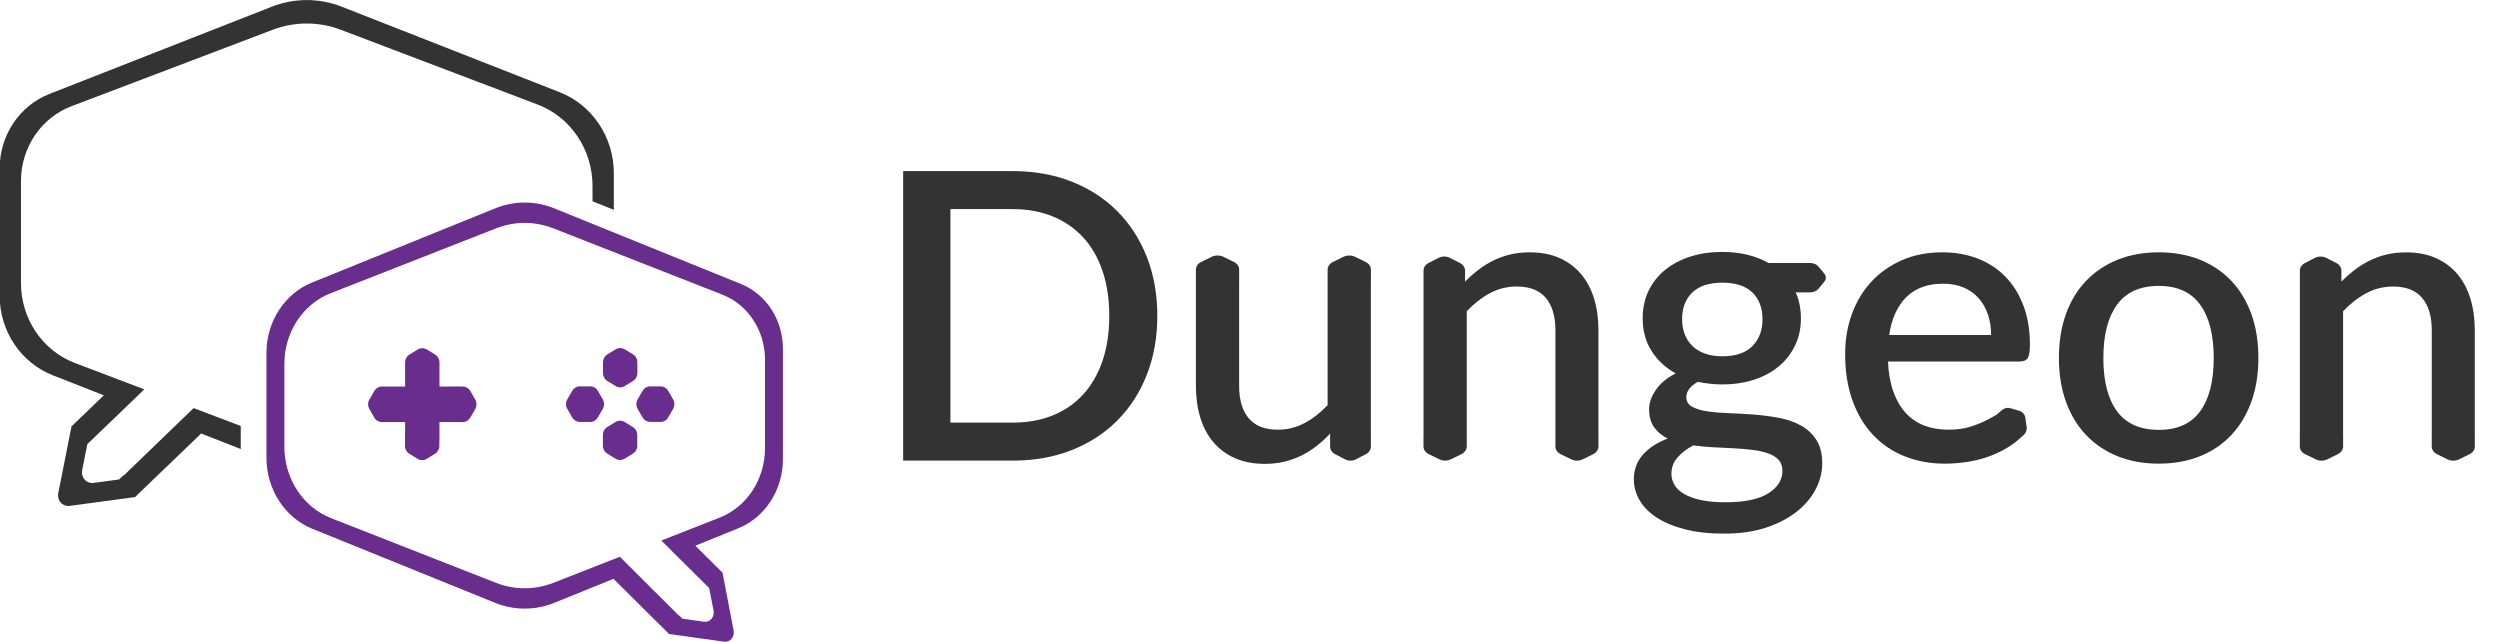 <?xml version="1.0" encoding="UTF-8" standalone="no"?>
<!DOCTYPE svg PUBLIC "-//W3C//DTD SVG 1.1//EN" "http://www.w3.org/Graphics/SVG/1.1/DTD/svg11.dtd">
<svg width="100%" height="100%" viewBox="0 0 654 168" version="1.1" xmlns="http://www.w3.org/2000/svg" xmlns:xlink="http://www.w3.org/1999/xlink" xml:space="preserve" style="fill-rule:evenodd;clip-rule:evenodd;stroke-linejoin:round;stroke-miterlimit:1.414;">
    <g id="Logo">
        <g id="Bobble_Border-Black" transform="matrix(0.088,0,0,0.091,-24.745,-34.282)">
            <path d="M2042.6,955.334L2042.6,911.084C2042.6,806.634 1977.44,713.277 1879.4,677.261C1706.48,613.738 1438.86,515.429 1294.19,462.286C1228.92,438.306 1157.24,438.306 1091.96,462.286C943.573,516.797 665.817,618.831 493.591,682.097C403.457,715.208 343.551,801.034 343.551,897.058C343.551,986.872 343.551,1098.96 343.551,1190.51C343.551,1293.15 407.582,1384.88 503.923,1420.27L710.097,1496.01L662.264,1540.63L662.21,1540.61L540.964,1653.36L540.91,1653.3C540.91,1653.3 532.311,1694.92 525.355,1728.58C523.355,1738.26 526.165,1748.31 532.896,1755.55C539.627,1762.79 549.446,1766.32 559.246,1765.03C593.328,1760.54 635.46,1754.98 635.46,1754.98L635.37,1754.88L647.65,1743.46L648.395,1744.26L856.756,1549.89L996.901,1601.37L996.901,1667.6L879.16,1622.93L682.629,1805.68L682.644,1805.7C682.644,1805.7 556.371,1822.16 488.204,1831.06C478.418,1832.33 468.618,1828.8 461.897,1821.57C455.177,1814.34 452.364,1804.31 454.347,1794.64C468.016,1728.01 493.214,1605.17 493.738,1602.62C493.743,1602.59 493.736,1602.57 493.718,1602.55C493.717,1602.55 493.717,1602.55 493.717,1602.55L589.848,1513.16L438.13,1455.59C343.058,1419.52 280.189,1328.42 280.189,1226.74C280.189,1115.25 280.189,970.16 280.189,860.956C280.189,765.822 339.008,680.594 427.955,646.845C613.454,576.462 926.941,457.516 1089.05,396.007C1156.07,370.577 1230.09,370.577 1297.11,396.007C1455.5,456.105 1758.4,571.034 1945.24,641.926C2041.99,678.636 2105.97,771.342 2105.97,874.825L2105.97,979.992L2042.6,955.334ZM2077.6,1337.96L2077.58,1337.93L2077.64,1337.9L2077.6,1337.96Z" style="fill:rgb(51,51,51);"/>
        </g>
        <g id="Bobble_Border-Purple" transform="matrix(-0.074,0,0,0.079,228.257,26.518)">
            <path d="M626.477,1471.3L474.759,1413.73C379.686,1377.66 316.818,1286.56 316.818,1184.88C316.818,1073.39 316.818,928.298 316.818,819.095C316.818,723.96 375.636,638.733 464.584,604.984C650.083,534.6 963.57,415.654 1125.68,354.146C1192.7,328.716 1266.71,328.716 1333.74,354.146C1492.13,414.243 1795.03,529.173 1981.86,600.064C2078.62,636.775 2142.6,729.48 2142.6,832.963C2142.6,938.724 2142.6,1073.85 2142.6,1179.97C2142.6,1284.61 2077.9,1378.35 1980.07,1415.47C1793.3,1486.33 1492.3,1600.54 1334.27,1660.5C1266.91,1686.06 1192.51,1686.06 1125.14,1660.5L915.789,1581.07L719.258,1763.82L719.273,1763.84C719.273,1763.84 593,1780.3 524.833,1789.19C515.047,1790.47 505.247,1786.94 498.526,1779.71C491.806,1772.48 488.993,1762.45 490.976,1752.78C504.645,1686.15 529.843,1563.31 530.367,1560.76C530.372,1560.73 530.364,1560.71 530.347,1560.69C530.346,1560.69 530.346,1560.69 530.346,1560.69L626.477,1471.3ZM893.384,1508.03L1128.07,1594.24C1193.68,1618.34 1265.73,1618.34 1331.35,1594.24C1475.62,1541.24 1741.44,1443.59 1914.2,1380.12C2013.34,1343.7 2079.23,1249.3 2079.23,1143.69C2079.23,1057.82 2079.23,954.828 2079.23,869.222C2079.23,764.773 2014.07,671.416 1916.03,635.399C1743.11,571.876 1475.49,473.567 1330.82,420.425C1265.55,396.445 1193.87,396.445 1128.59,420.425C980.201,474.935 702.445,576.969 530.22,640.236C440.086,673.347 380.18,759.173 380.18,855.196C380.18,945.01 380.18,1057.1 380.18,1148.65C380.18,1251.29 444.211,1343.02 540.552,1378.41L746.726,1454.15L698.893,1498.77L698.839,1498.75L577.593,1611.5L577.538,1611.44C577.538,1611.44 568.94,1653.06 561.984,1686.72C559.984,1696.4 562.794,1706.45 569.525,1713.69C576.256,1720.93 586.075,1724.46 595.875,1723.17C629.957,1718.67 672.089,1713.12 672.089,1713.12L671.999,1713.02L684.279,1701.6L685.024,1702.4L893.384,1508.03Z" style="fill:rgb(104,45,141);"/>
        </g>
        <g id="Controller">
            <g id="Controller-Direction.-Keys" transform="matrix(0.088,0,0,0.091,-18.476,-113.039)">
                <path d="M1414.24,2315.83L1414.24,2315.63C1414.24,2305.95 1414.24,2293.26 1414.24,2283.59C1414.24,2274.66 1418.94,2266.39 1426.62,2261.81C1434.11,2257.35 1443.67,2251.65 1451.42,2247.03C1459.98,2241.93 1470.65,2241.93 1479.21,2247.03C1486.92,2251.63 1496.43,2257.29 1503.9,2261.74C1511.65,2266.36 1516.39,2274.71 1516.39,2283.73L1516.39,2283.73L1516.39,2353.28L1576.52,2353.26L1576.52,2353.36L1586.08,2353.38C1595.01,2353.4 1603.28,2358.11 1607.84,2365.79C1612.29,2373.29 1617.97,2382.87 1622.57,2390.62C1627.66,2399.19 1627.64,2409.86 1622.52,2418.42C1617.91,2426.12 1612.23,2435.62 1607.77,2443.08C1603.13,2450.81 1594.78,2455.54 1585.76,2455.53C1576.18,2455.51 1563.68,2455.49 1554.08,2455.47C1553.49,2455.47 1552.91,2455.45 1552.33,2455.41L1516.39,2455.42L1516.39,2508.43L1516.01,2508.43L1516.01,2524.22C1516.01,2533.31 1511.23,2541.72 1503.42,2546.38C1495.83,2550.9 1486.17,2556.66 1478.43,2561.27C1470.12,2566.23 1459.76,2566.23 1451.44,2561.27C1443.64,2556.62 1433.88,2550.8 1426.26,2546.27C1418.57,2541.68 1413.86,2533.39 1413.86,2524.44C1413.86,2514.76 1413.86,2502.07 1413.86,2492.4C1413.86,2490.92 1413.99,2489.45 1414.24,2488.02L1414.24,2455.45L1378.46,2455.46C1377.84,2455.51 1377.23,2455.53 1376.61,2455.53L1347.2,2455.47L1347.16,2455.47L1347.16,2455.47L1344.92,2455.47C1335.84,2455.45 1327.43,2450.66 1322.79,2442.84C1318.28,2435.24 1312.54,2425.57 1307.94,2417.82C1303,2409.5 1303.02,2399.14 1307.99,2390.84C1312.66,2383.04 1318.49,2373.29 1323.04,2365.68C1327.64,2358 1335.94,2353.3 1344.89,2353.32L1349.18,2353.33L1414.24,2353.31L1414.24,2315.83Z" style="fill:rgb(104,45,141);"/>
            </g>
            <g id="Controller-Buttons" transform="matrix(0.088,0,0,0.091,37.518,-34.282)">
                <path d="M1403.05,1589.94C1411.61,1584.83 1422.28,1584.83 1430.85,1589.94C1438.55,1594.53 1448.06,1600.2 1455.53,1604.65C1463.28,1609.27 1468.02,1617.62 1468.02,1626.63C1468.02,1636.21 1468.02,1648.71 1468.02,1658.32C1468.02,1667.4 1463.24,1675.82 1455.43,1680.47C1447.85,1685 1438.18,1690.75 1430.44,1695.37C1422.13,1700.32 1411.77,1700.32 1403.46,1695.37C1395.65,1690.72 1385.89,1684.9 1378.28,1680.36C1370.58,1675.78 1365.87,1667.49 1365.87,1658.53C1365.87,1648.86 1365.87,1636.17 1365.87,1626.5C1365.87,1617.57 1370.57,1609.29 1378.25,1604.72C1385.74,1600.26 1395.3,1594.56 1403.05,1589.94ZM1365.43,1524.72C1370.52,1533.29 1370.5,1543.96 1365.38,1552.51C1360.77,1560.21 1355.09,1569.71 1350.62,1577.17C1345.99,1584.91 1337.63,1589.64 1328.62,1589.62C1319.04,1589.61 1306.54,1589.58 1296.93,1589.57C1287.85,1589.55 1279.44,1584.75 1274.8,1576.94C1270.29,1569.34 1264.55,1559.67 1259.95,1551.91C1255.01,1543.59 1255.03,1533.24 1260,1524.93C1264.67,1517.13 1270.5,1507.39 1275.05,1499.78C1279.65,1492.1 1287.95,1487.4 1296.9,1487.42C1306.58,1487.43 1319.27,1487.46 1328.94,1487.48C1337.87,1487.49 1346.14,1492.21 1350.7,1499.89C1355.14,1507.39 1360.83,1516.96 1365.43,1524.72ZM1574.58,1524.72C1579.67,1533.29 1579.65,1543.96 1574.53,1552.51C1569.92,1560.21 1564.24,1569.71 1559.78,1577.17C1555.15,1584.91 1546.79,1589.64 1537.77,1589.62C1528.19,1589.61 1515.69,1589.58 1506.09,1589.57C1497,1589.55 1488.59,1584.75 1483.95,1576.94C1479.44,1569.34 1473.7,1559.67 1469.1,1551.91C1464.16,1543.59 1464.18,1533.24 1469.15,1524.93C1473.82,1517.13 1479.65,1507.39 1484.2,1499.78C1488.8,1492.1 1497.1,1487.4 1506.06,1487.42C1515.73,1487.43 1528.42,1487.46 1538.09,1487.48C1547.02,1487.49 1555.29,1492.21 1559.85,1499.89C1564.3,1507.39 1569.98,1516.96 1574.58,1524.72ZM1403.43,1381.13C1411.99,1376.02 1422.66,1376.02 1431.23,1381.13C1438.93,1385.72 1448.44,1391.39 1455.91,1395.84C1463.66,1400.46 1468.4,1408.81 1468.4,1417.82C1468.4,1427.4 1468.4,1439.9 1468.4,1449.51C1468.4,1458.59 1463.62,1467.01 1455.81,1471.66C1448.23,1476.18 1438.56,1481.94 1430.82,1486.56C1422.51,1491.51 1412.15,1491.51 1403.84,1486.56C1396.03,1481.91 1386.27,1476.09 1378.65,1471.55C1370.96,1466.97 1366.25,1458.68 1366.25,1449.72C1366.25,1440.05 1366.25,1427.36 1366.25,1417.69C1366.25,1408.76 1370.95,1400.48 1378.63,1395.91C1386.12,1391.45 1395.68,1385.75 1403.43,1381.13Z" style="fill:rgb(104,45,141);"/>
            </g>
        </g>
    </g>
    <g id="Wordmark" transform="matrix(0.263,0,0,0.263,-12.954,-271.345)">
        <path d="M1200.41,1345.91C1200.41,1367.24 1196.94,1386.74 1190.01,1404.41C1183.08,1422.07 1173.31,1437.24 1160.71,1449.91C1148.11,1462.57 1132.98,1472.41 1115.31,1479.41C1097.64,1486.41 1078.01,1489.91 1056.41,1489.91L947.611,1489.91L947.611,1201.91L1056.41,1201.91C1078.01,1201.91 1097.64,1205.41 1115.31,1212.41C1132.98,1219.41 1148.11,1229.24 1160.71,1241.91C1173.31,1254.57 1183.08,1269.74 1190.01,1287.41C1196.94,1305.07 1200.41,1324.57 1200.41,1345.91ZM1152.61,1345.91C1152.61,1329.37 1150.38,1314.51 1145.91,1301.31C1141.44,1288.11 1135.04,1276.97 1126.71,1267.91C1118.38,1258.84 1108.28,1251.87 1096.41,1247.01C1084.54,1242.14 1071.21,1239.71 1056.41,1239.71L994.611,1239.71L994.611,1452.11L1056.41,1452.11C1071.21,1452.11 1084.54,1449.71 1096.41,1444.91C1108.28,1440.11 1118.38,1433.14 1126.71,1424.01C1135.04,1414.87 1141.44,1403.74 1145.91,1390.61C1150.38,1377.47 1152.61,1362.57 1152.61,1345.91Z" style="fill:rgb(51,51,51);fill-rule:nonzero;"/>
        <path d="M2196.61,1282.71C2211.68,1282.71 2225.31,1285.17 2237.51,1290.11C2249.71,1295.04 2260.11,1302.04 2268.71,1311.11C2277.31,1320.17 2283.94,1331.17 2288.61,1344.11C2293.28,1357.04 2295.61,1371.57 2295.61,1387.71C2295.61,1403.84 2293.28,1418.37 2288.61,1431.31C2283.94,1444.24 2277.31,1455.27 2268.71,1464.41C2260.11,1473.54 2249.71,1480.57 2237.51,1485.51C2225.31,1490.44 2211.68,1492.91 2196.61,1492.91C2181.41,1492.91 2167.71,1490.44 2155.51,1485.51C2143.31,1480.57 2132.88,1473.54 2124.21,1464.41C2115.54,1455.27 2108.88,1444.24 2104.21,1431.31C2099.54,1418.37 2097.21,1403.84 2097.21,1387.71C2097.21,1371.57 2099.54,1357.04 2104.21,1344.11C2108.88,1331.17 2115.54,1320.17 2124.21,1311.11C2132.88,1302.04 2143.31,1295.04 2155.51,1290.11C2167.71,1285.17 2181.41,1282.71 2196.61,1282.71ZM2196.61,1459.31C2215.01,1459.31 2228.71,1453.14 2237.71,1440.81C2246.71,1428.47 2251.21,1410.84 2251.21,1387.91C2251.21,1364.97 2246.71,1347.27 2237.71,1334.81C2228.71,1322.34 2215.01,1316.11 2196.61,1316.11C2177.94,1316.11 2164.08,1322.34 2155.01,1334.81C2145.94,1347.27 2141.41,1364.97 2141.41,1387.91C2141.41,1410.84 2145.94,1428.47 2155.01,1440.81C2164.08,1453.14 2177.94,1459.31 2196.61,1459.31Z" style="fill:rgb(51,51,51);fill-rule:nonzero;"/>
        <g transform="matrix(3.802,0,0,3.803,947.611,1201.91)">
            <path d="M290.66,71.155C290.29,71.432 289.911,71.696 289.523,71.947C287.839,73.034 286.051,73.919 284.157,74.603C282.264,75.286 280.317,75.777 278.318,76.075C276.32,76.373 274.373,76.522 272.48,76.522C268.762,76.522 265.317,75.9 262.143,74.655C258.97,73.41 256.217,71.579 253.885,69.159C251.553,66.74 249.729,63.742 248.414,60.166C247.099,56.59 246.442,52.47 246.442,47.807C246.442,44.09 247.029,40.619 248.204,37.393C249.378,34.168 251.062,31.363 253.254,28.979C255.445,26.594 258.11,24.71 261.249,23.325C264.388,21.94 267.938,21.247 271.901,21.247C275.197,21.247 278.248,21.782 281.054,22.851C283.859,23.921 286.279,25.49 288.313,27.559C290.347,29.627 291.934,32.16 293.073,35.158C294.213,38.156 294.783,41.566 294.783,45.387C294.783,47.14 294.59,48.315 294.204,48.911C293.819,49.507 293.117,49.805 292.1,49.805L257.646,49.805C257.786,52.856 258.26,55.494 259.066,57.72C259.873,59.947 260.951,61.796 262.301,63.269C263.651,64.741 265.264,65.837 267.141,66.556C269.017,67.275 271.112,67.634 273.426,67.634C275.636,67.634 277.547,67.38 279.16,66.871C280.773,66.363 282.176,65.802 283.368,65.189C284.395,64.66 285.292,64.171 286.058,63.72L287.459,62.509C288.074,61.977 288.903,61.786 289.643,62.006C290.366,62.22 291.288,62.494 292.035,62.716C292.861,62.961 293.453,63.645 293.576,64.498C293.688,65.265 293.825,66.212 293.933,66.955C294.045,67.726 293.733,68.527 293.113,69.064L291.062,70.838L291.066,70.843C291.032,70.869 290.999,70.896 290.965,70.922L290.934,70.949C290.846,71.025 290.755,71.093 290.66,71.155ZM284.631,42.863C284.631,40.97 284.359,39.208 283.815,37.577C283.272,35.947 282.474,34.527 281.422,33.317C280.37,32.108 279.064,31.161 277.503,30.477C275.943,29.794 274.145,29.452 272.111,29.452C268.008,29.452 264.782,30.626 262.433,32.976C260.083,35.325 258.593,38.62 257.961,42.863L284.631,42.863Z" style="fill:rgb(51,51,51);"/>
        </g>
        <g transform="matrix(3.802,0,0,3.803,947.611,1201.91)">
            <path d="M233.531,31.708L233.501,31.713C234.413,33.747 234.869,36.008 234.869,38.498C234.869,41.127 234.352,43.512 233.317,45.65C232.283,47.789 230.854,49.612 229.03,51.12C227.207,52.628 225.032,53.785 222.508,54.591C219.983,55.398 217.247,55.801 214.302,55.801C213.179,55.801 212.083,55.739 211.014,55.617C209.944,55.494 208.901,55.327 207.884,55.117C206.867,55.713 206.113,56.344 205.622,57.01C205.131,57.677 204.886,58.36 204.886,59.061C204.886,60.219 205.394,61.078 206.411,61.639C207.428,62.2 208.77,62.603 210.435,62.848C212.101,63.094 214.003,63.251 216.143,63.321C218.282,63.392 220.456,63.514 222.665,63.69C224.875,63.865 227.049,64.154 229.188,64.557C231.327,64.961 233.23,65.627 234.895,66.556C236.561,67.485 237.902,68.739 238.919,70.316C239.936,71.894 240.445,73.945 240.445,76.47C240.445,78.784 239.866,81.045 238.709,83.254C237.552,85.463 235.877,87.426 233.685,89.144C231.494,90.862 228.82,92.239 225.664,93.273C222.508,94.307 218.913,94.824 214.88,94.824C210.882,94.824 207.402,94.439 204.439,93.667C201.475,92.896 199.003,91.853 197.022,90.538C195.04,89.223 193.568,87.707 192.603,85.989C191.639,84.271 191.157,82.483 191.157,80.624C191.157,78.1 191.954,75.944 193.55,74.156C195.146,72.367 197.311,70.965 200.046,69.948C198.573,69.247 197.39,68.283 196.496,67.056C195.601,65.828 195.154,64.216 195.154,62.217C195.154,60.639 195.733,58.991 196.89,57.273C198.047,55.555 199.783,54.1 202.098,52.908C199.433,51.436 197.329,49.481 195.786,47.044C194.243,44.607 193.471,41.759 193.471,38.498C193.471,35.833 193.988,33.431 195.023,31.293C196.057,29.154 197.504,27.331 199.363,25.823C201.221,24.315 203.422,23.158 205.964,22.352C208.507,21.545 211.286,21.142 214.302,21.142C218.93,21.142 222.963,22.106 226.4,24.035L234.016,24.035L237.197,24.033C238.123,24.032 238.982,24.386 239.457,24.963C239.92,25.527 240.512,26.247 240.992,26.83C241.521,27.474 241.522,28.278 240.993,28.923C240.517,29.504 239.929,30.22 239.468,30.783C238.989,31.366 238.123,31.724 237.187,31.725C236.193,31.725 234.896,31.726 233.9,31.727C233.776,31.727 233.652,31.721 233.531,31.708ZM230.03,78.363C230.03,77.171 229.688,76.215 229.004,75.497C228.32,74.778 227.4,74.217 226.242,73.814C225.085,73.41 223.735,73.112 222.192,72.92C220.649,72.727 219.009,72.587 217.274,72.499C215.538,72.411 213.767,72.324 211.961,72.236C210.155,72.148 208.41,71.982 206.727,71.736C205.044,72.613 203.667,73.665 202.598,74.892C201.528,76.119 200.993,77.539 200.993,79.152C200.993,80.204 201.265,81.185 201.809,82.097C202.352,83.009 203.194,83.798 204.333,84.464C205.473,85.13 206.928,85.656 208.699,86.041C210.47,86.427 212.601,86.62 215.091,86.62C220.07,86.62 223.805,85.849 226.295,84.306C228.785,82.763 230.03,80.782 230.03,78.363ZM214.302,48.438C217.808,48.438 220.438,47.544 222.192,45.756C223.945,43.967 224.822,41.636 224.822,38.761C224.822,35.816 223.945,33.484 222.192,31.766C220.438,30.048 217.808,29.189 214.302,29.189C210.83,29.189 208.208,30.048 206.438,31.766C204.667,33.484 203.781,35.816 203.781,38.761C203.781,40.163 204.009,41.46 204.465,42.653C204.921,43.845 205.587,44.87 206.464,45.729C207.341,46.588 208.436,47.254 209.751,47.728C211.067,48.201 212.583,48.438 214.302,48.438Z" style="fill:rgb(51,51,51);"/>
        </g>
        <g transform="matrix(3.802,0,0,3.803,947.611,1201.91)">
            <path d="M147,28.891C148.067,27.817 149.17,26.838 150.311,25.954C151.556,24.99 152.88,24.158 154.282,23.456C155.685,22.755 157.176,22.212 158.754,21.826C160.332,21.44 162.05,21.247 163.909,21.247C166.854,21.247 169.441,21.738 171.667,22.72C173.894,23.702 175.77,25.087 177.296,26.875C178.821,28.663 179.97,30.81 180.741,33.317C181.513,35.824 181.899,38.585 181.899,41.601L181.899,68.974C181.904,69.031 181.906,69.089 181.906,69.148C181.906,70.019 181.906,71.156 181.906,72.029C181.906,72.856 181.379,73.621 180.518,74.044C179.68,74.456 178.614,74.979 177.76,75.399C176.843,75.85 175.7,75.85 174.783,75.399C173.922,74.976 172.845,74.447 172.005,74.034C171.156,73.617 170.637,72.863 170.637,72.049C170.637,71.169 170.637,70.015 170.637,69.136C170.637,69.089 170.638,69.043 170.642,68.997L170.642,41.601C170.642,37.989 169.809,35.184 168.143,33.186C166.477,31.187 163.944,30.188 160.542,30.188C158.017,30.188 155.676,30.767 153.52,31.924C151.363,33.081 149.338,34.659 147.444,36.657L147.444,68.977C147.449,69.03 147.451,69.084 147.451,69.138C147.451,70.009 147.451,71.146 147.451,72.019C147.451,72.846 146.921,73.611 146.055,74.034C145.214,74.446 144.142,74.97 143.283,75.389C142.362,75.84 141.213,75.84 140.291,75.389C139.425,74.966 138.343,74.437 137.499,74.024C136.646,73.608 136.124,72.853 136.124,72.039C136.124,71.159 136.124,70.005 136.124,69.126C136.124,69.058 136.127,68.99 136.135,68.923L136.135,26.386L136.139,26.39L136.139,26.019C136.139,25.207 136.638,24.454 137.454,24.038C138.25,23.633 139.268,23.114 140.091,22.694C141.002,22.23 142.136,22.23 143.047,22.694C143.866,23.112 144.877,23.627 145.672,24.032C146.495,24.452 147,25.211 147,26.032L147,28.891Z" style="fill:rgb(51,51,51);"/>
        </g>
        <g transform="matrix(3.802,0,0,3.803,1819.29,1201.94)">
            <path d="M147,28.891C148.067,27.817 149.17,26.838 150.311,25.954C151.556,24.99 152.88,24.158 154.282,23.456C155.685,22.755 157.176,22.212 158.754,21.826C160.332,21.44 162.05,21.247 163.909,21.247C166.854,21.247 169.441,21.738 171.667,22.72C173.894,23.702 175.77,25.087 177.296,26.875C178.821,28.663 179.97,30.81 180.741,33.317C181.513,35.824 181.899,38.585 181.899,41.601L181.899,68.974C181.904,69.031 181.906,69.089 181.906,69.148C181.906,70.019 181.906,71.156 181.906,72.029C181.906,72.856 181.379,73.621 180.518,74.044C179.68,74.456 178.614,74.979 177.76,75.399C176.843,75.85 175.7,75.85 174.783,75.399C173.922,74.976 172.845,74.447 172.005,74.034C171.156,73.617 170.637,72.863 170.637,72.049C170.637,71.169 170.637,70.015 170.637,69.136C170.637,69.089 170.638,69.043 170.642,68.997L170.642,41.601C170.642,37.989 169.809,35.184 168.143,33.186C166.477,31.187 163.944,30.188 160.542,30.188C158.017,30.188 155.676,30.767 153.52,31.924C151.363,33.081 149.338,34.659 147.444,36.657L147.444,68.977C147.449,69.03 147.451,69.084 147.451,69.138C147.451,70.009 147.451,71.146 147.451,72.019C147.451,72.846 146.921,73.611 146.055,74.034C145.214,74.446 144.142,74.97 143.283,75.389C142.362,75.84 141.213,75.84 140.291,75.389C139.425,74.966 138.343,74.437 137.499,74.024C136.646,73.608 136.124,72.853 136.124,72.039C136.124,71.159 136.124,70.005 136.124,69.126C136.124,69.058 136.127,68.99 136.135,68.923L136.135,26.386L136.139,26.39L136.139,26.019C136.139,25.207 136.638,24.454 137.454,24.038C138.25,23.633 139.268,23.114 140.091,22.694C141.002,22.23 142.136,22.23 143.047,22.694C143.866,23.112 144.877,23.627 145.672,24.032C146.495,24.452 147,25.211 147,26.032L147,28.891Z" style="fill:rgb(51,51,51);"/>
        </g>
        <g transform="matrix(3.802,0,0,3.803,947.611,1201.91)">
            <path d="M111.767,68.594C110.649,69.781 109.469,70.864 108.229,71.841C106.984,72.823 105.66,73.665 104.258,74.366C102.855,75.067 101.356,75.611 99.76,75.996C98.165,76.382 96.455,76.575 94.631,76.575C91.686,76.575 89.091,76.084 86.846,75.102C84.602,74.12 82.717,72.736 81.192,70.947C79.666,69.159 78.518,67.012 77.746,64.505C76.975,61.998 76.589,59.237 76.589,56.221L76.589,25.805L76.59,25.805L76.59,25.747C76.59,24.935 77.111,24.182 77.961,23.766C78.791,23.361 79.85,22.842 80.708,22.422C81.657,21.958 82.839,21.958 83.787,22.422C84.641,22.84 85.694,23.355 86.522,23.76C87.38,24.18 87.905,24.94 87.905,25.76C87.905,26.631 87.905,27.768 87.905,28.641C87.905,28.696 87.903,28.75 87.898,28.804L87.898,56.221C87.898,59.833 88.731,62.638 90.397,64.636C92.063,66.635 94.596,67.634 97.998,67.634C100.488,67.634 102.811,67.064 104.968,65.925C107.124,64.785 109.15,63.216 111.043,61.218L111.043,25.754L111.046,25.754C111.047,24.942 111.568,24.19 112.419,23.774C113.249,23.368 114.31,22.85 115.169,22.43C116.118,21.966 117.302,21.966 118.251,22.43C119.106,22.848 120.16,23.363 120.988,23.768C121.847,24.188 122.373,24.947 122.373,25.767C122.373,26.638 122.373,27.775 122.373,28.649C122.373,28.744 122.366,28.838 122.353,28.93L122.353,68.892C122.363,68.975 122.369,69.06 122.369,69.145C122.369,70.016 122.369,71.153 122.369,72.026C122.369,72.853 121.869,73.618 121.053,74.041C120.26,74.453 119.25,74.976 118.441,75.396C117.572,75.847 116.49,75.847 115.621,75.396C114.805,74.973 113.786,74.444 112.99,74.031C112.186,73.614 111.694,72.86 111.694,72.046C111.694,71.166 111.694,70.012 111.694,69.132C111.694,68.949 111.719,68.769 111.767,68.594Z" style="fill:rgb(51,51,51);"/>
        </g>
    </g>
</svg>
